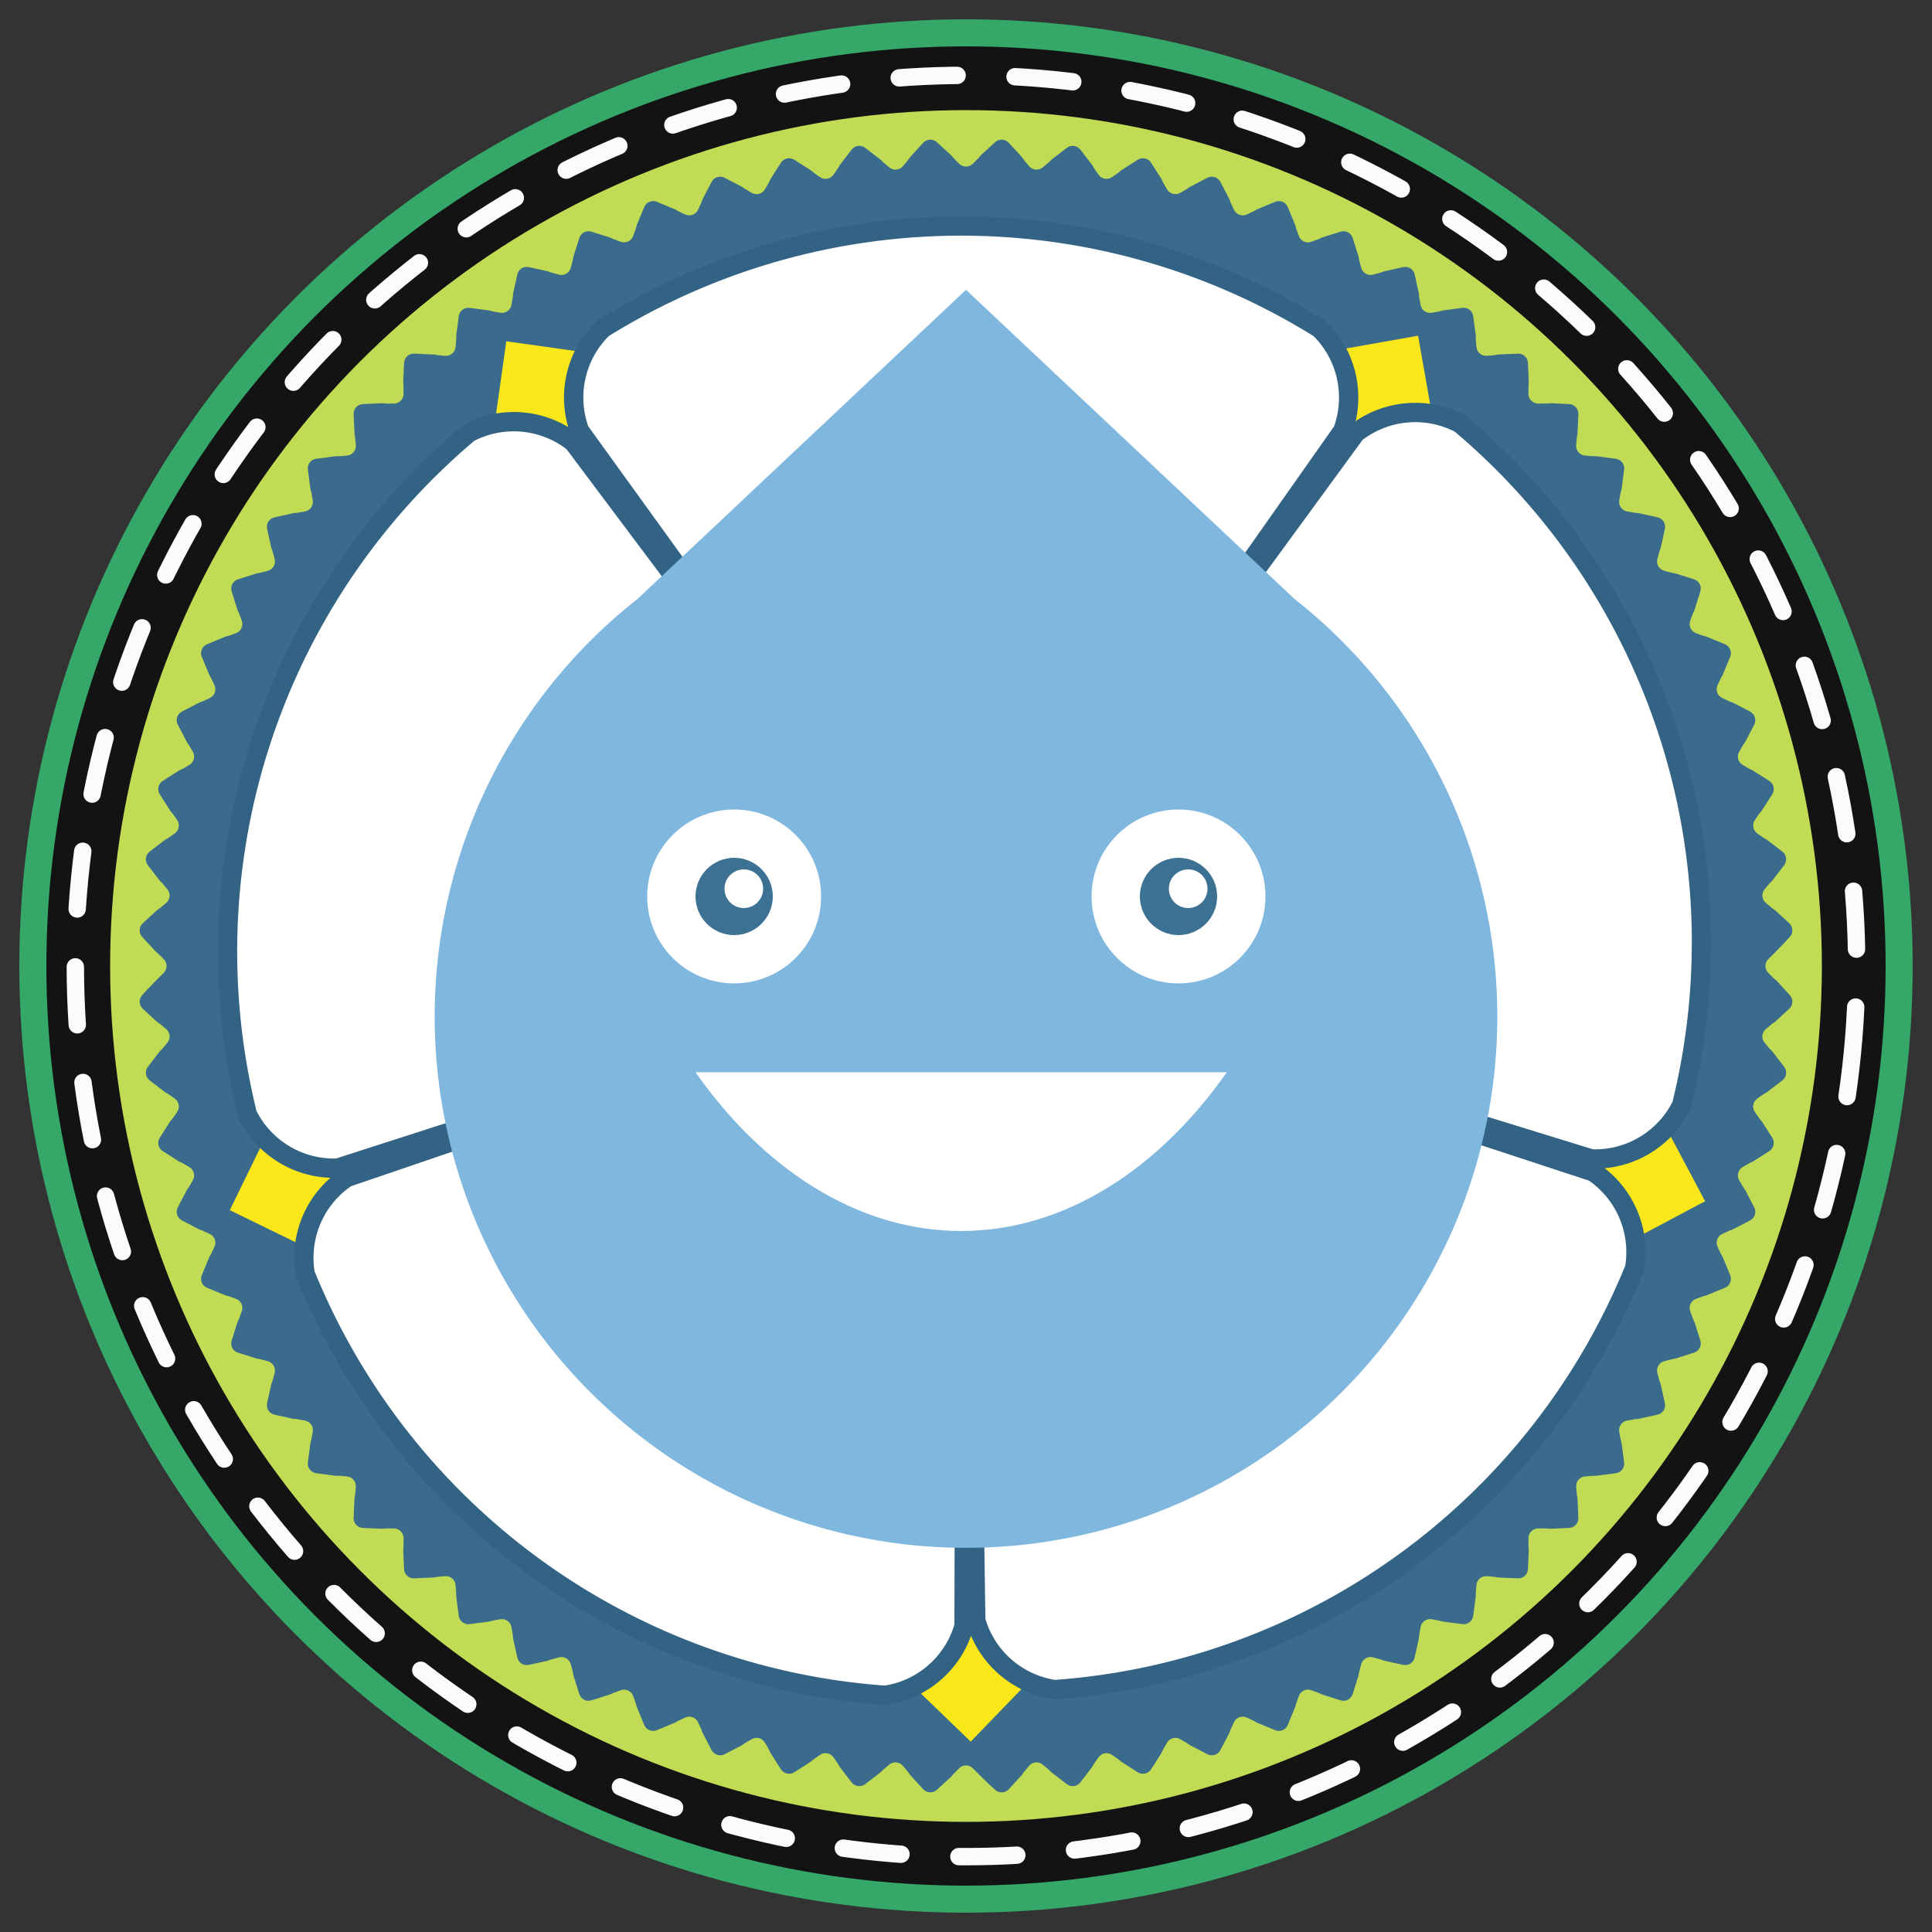 <svg width="100" height="100" xmlns="http://www.w3.org/2000/svg" xmlns:xlink="http://www.w3.org/1999/xlink">
	<rect width="100%" height="100%" fill="#333333" stroke="none"/>
	<symbol id="back_petal" viewBox="0 0 100 100" >
		<rect x="26.0" y="18" width="4" height="4" transform="rotate(8 28.5 19.3)" fill="#F9E71A" />
	</symbol>
	<symbol id="petal" viewBox="0 0 100 100" >
		<path d="M50 50 L30 22.3 A5 5 0 0 1 31.2 17 A35.1 35.1 0 0 1 68.3 17 A5 5 0 0 1 69.5 22.3 Z" fill="#ffffff" stroke="#326384" />
	</symbol>
	<symbol id="eye" viewbox="0 0 10 10" >
		<circle cx="4.5" cy="4.5" r="4.5" fill="#FFFFFF" />
		<circle cx="4.5" cy="4.5" r="2" fill="#3D7194" />
		<circle cx="5" cy="4.1" r="1" fill="#FFFFFF" />
	</symbol>
	<defs >
		<rect id="cog_point_outer" x="0" y="0" width="2" height="2" rx="0.5" ry="0.5" transform="rotate(45)" />
	</defs>
	<symbol id="cog_part" viewbox="0 0 100 100" >
		<use xlink:href="#cog_point_outer" x="50" y="6" fill="#C1DC54" />
		<use xlink:href="#cog_point_outer" x="50" y="6" transform="rotate(5 50 50)" fill="#C1DC54" />
		<use xlink:href="#cog_point_outer" x="50" y="6" transform="rotate(10 50 50)" fill="#C1DC54" />
		<use xlink:href="#cog_point_outer" x="50" y="6" transform="rotate(15 50 50)" fill="#C1DC54" />
		<use xlink:href="#cog_point_outer" x="50" y="6" transform="rotate(20 50 50)" fill="#C1DC54" />
		<use xlink:href="#cog_point_outer" x="50" y="6" transform="rotate(25 50 50)" fill="#C1DC54" />
		<use xlink:href="#cog_point_outer" x="50" y="6" transform="rotate(30 50 50)" fill="#C1DC54" />
		<use xlink:href="#cog_point_outer" x="50" y="6" transform="rotate(35 50 50)" fill="#C1DC54" />
		<use xlink:href="#cog_point_outer" x="50" y="6" transform="rotate(40 50 50)" fill="#C1DC54" />
		<use xlink:href="#cog_point_outer" x="50" y="6" transform="rotate(45 50 50)" fill="#C1DC54" />
		<use xlink:href="#cog_point_outer" x="50" y="6" transform="rotate(50 50 50)" fill="#C1DC54" />
		<use xlink:href="#cog_point_outer" x="50" y="6" transform="rotate(55 50 50)" fill="#C1DC54" />
		<use xlink:href="#cog_point_outer" x="50" y="6" transform="rotate(60 50 50)" fill="#C1DC54" />
		<use xlink:href="#cog_point_outer" x="50" y="6" transform="rotate(65 50 50)" fill="#C1DC54" />
		<use xlink:href="#cog_point_outer" x="50" y="6" transform="rotate(70 50 50)" fill="#C1DC54" />
		<use xlink:href="#cog_point_outer" x="50" y="6" transform="rotate(75 50 50)" fill="#C1DC54" />
		<use xlink:href="#cog_point_outer" x="50" y="6" transform="rotate(80 50 50)" fill="#C1DC54" />
		<use xlink:href="#cog_point_outer" x="50" y="6" transform="rotate(85 50 50)" fill="#C1DC54" />

		<use xlink:href="#cog_point_outer" x="50" y="6.98" transform="rotate(2.5 50 50)" fill="#3A6B8D"/>
		<use xlink:href="#cog_point_outer" x="50" y="6.98" transform="rotate(7.5 50 50)" fill="#3A6B8D" />
		<use xlink:href="#cog_point_outer" x="50" y="6.98" transform="rotate(12.5 50 50)" fill="#3A6B8D" />
		<use xlink:href="#cog_point_outer" x="50" y="6.98" transform="rotate(17.5 50 50)" fill="#3A6B8D" />
		<use xlink:href="#cog_point_outer" x="50" y="6.98" transform="rotate(22.5 50 50)" fill="#3A6B8D" />
		<use xlink:href="#cog_point_outer" x="50" y="6.98" transform="rotate(27.5 50 50)" fill="#3A6B8D" />
		<use xlink:href="#cog_point_outer" x="50" y="6.98" transform="rotate(32.5 50 50)" fill="#3A6B8D" />
		<use xlink:href="#cog_point_outer" x="50" y="6.98" transform="rotate(37.5 50 50)" fill="#3A6B8D" />
		<use xlink:href="#cog_point_outer" x="50" y="6.98" transform="rotate(42.5 50 50)" fill="#3A6B8D" />
		<use xlink:href="#cog_point_outer" x="50" y="6.98" transform="rotate(47.5 50 50)" fill="#3A6B8D" />
		<use xlink:href="#cog_point_outer" x="50" y="6.98" transform="rotate(52.5 50 50)" fill="#3A6B8D" />
		<use xlink:href="#cog_point_outer" x="50" y="6.98" transform="rotate(57.5 50 50)" fill="#3A6B8D" />
		<use xlink:href="#cog_point_outer" x="50" y="6.98" transform="rotate(62.5 50 50)" fill="#3A6B8D" />
		<use xlink:href="#cog_point_outer" x="50" y="6.98" transform="rotate(67.5 50 50)" fill="#3A6B8D" />
		<use xlink:href="#cog_point_outer" x="50" y="6.98" transform="rotate(72.5 50 50)" fill="#3A6B8D" />
		<use xlink:href="#cog_point_outer" x="50" y="6.98" transform="rotate(77.5 50 50)" fill="#3A6B8D" />
		<use xlink:href="#cog_point_outer" x="50" y="6.98" transform="rotate(82.5 50 50)" fill="#3A6B8D" />
		<use xlink:href="#cog_point_outer" x="50" y="6.98" transform="rotate(87.5 50 50)" fill="#3A6B8D" />
	</symbol>
	<symbol id="cog" viewBox="0 0 100 100" >
		<use xlink:href="#cog_part" x="0" y="0" />
		<use xlink:href="#cog_part" x="0" y="0" transform="rotate(90 50 50)" />
		<use xlink:href="#cog_part" x="0" y="0" transform="rotate(180 50 50)" />
		<use xlink:href="#cog_part" x="0" y="0" transform="rotate(270 50 50)" />
	</symbol>
	<circle cx="50" cy="50" r="46.1" fill="#C1DC54" />
	<circle cx="50" cy="50" r="41.9" fill="#3A6B8D	" />
	<!-- Round cogs -->
	<!--
	<circle cx="50" cy="50" r="41.9" fill="none" stroke="#C1DC54" stroke-width="1.3" stroke-linecap="round" stroke-dasharray="0.1 2.7" transform="rotate(1.9 50 50)" />
	<circle cx="50" cy="50" r="41.9" fill="none" stroke="#3A6B8D" stroke-width="1.3" stroke-linecap="round" stroke-dasharray="0.08 2.72"/>
    -->
    <!-- Angled cogs -->
	<use xlink:href="#cog" x="0" y="0" width="100" height="100" />
	<circle cx="50" cy="50" r="46.1" fill="none" stroke="#131313" stroke-width="3.6" />
	<circle cx="50" cy="50" r="46.1" fill="none" stroke="#FBFBFB" stroke-width="0.9" stroke-linecap="round" stroke-dasharray="3,3" transform="rotate(4.7 50 50)" />
	<circle cx="50" cy="50" r="48.3" fill="none" stroke="#35A869" stroke-width="1.4" />
	<use xlink:href="#back_petal" x="0" y="0" width="100" height="100" />
	<use xlink:href="#back_petal" x="0" y="0" width="100" height="100" transform="rotate(72 50 50)" />
	<use xlink:href="#back_petal" x="0" y="0" width="100" height="100" transform="rotate(144 50 50)" />
	<use xlink:href="#back_petal" x="0" y="0" width="100" height="100" transform="rotate(216 50 50)" />
	<use xlink:href="#back_petal" x="0" y="0" width="100" height="100" transform="rotate(288 50 50)" />
	<use xlink:href="#petal" x="0" y="0" width="100" height="100" />
	<use xlink:href="#petal" x="0" y="0" width="100" height="100" transform="rotate(72 50 50)" />
	<use xlink:href="#petal" x="0" y="0" width="100" height="100" transform="rotate(144 50 50)" />
	<use xlink:href="#petal" x="0" y="0" width="100" height="100" transform="rotate(216 50 50)" />
	<use xlink:href="#petal" x="0" y="0" width="100" height="100" transform="rotate(288 50 50)" />
	<path d="M33 31 A27.5 27.5 0 1 0 67 31 L50 15 Z" fill="#7FB7DF" stroke="none" />
	<use xlink:href="#eye" x="33.5" y="41.9" />
	<use xlink:href="#eye" x="56.5" y="41.9" />
	<path d="M63.5 55.5 A20 30 0 0 1 36 55.5" fill="#FFFFFF" />
 </svg>
